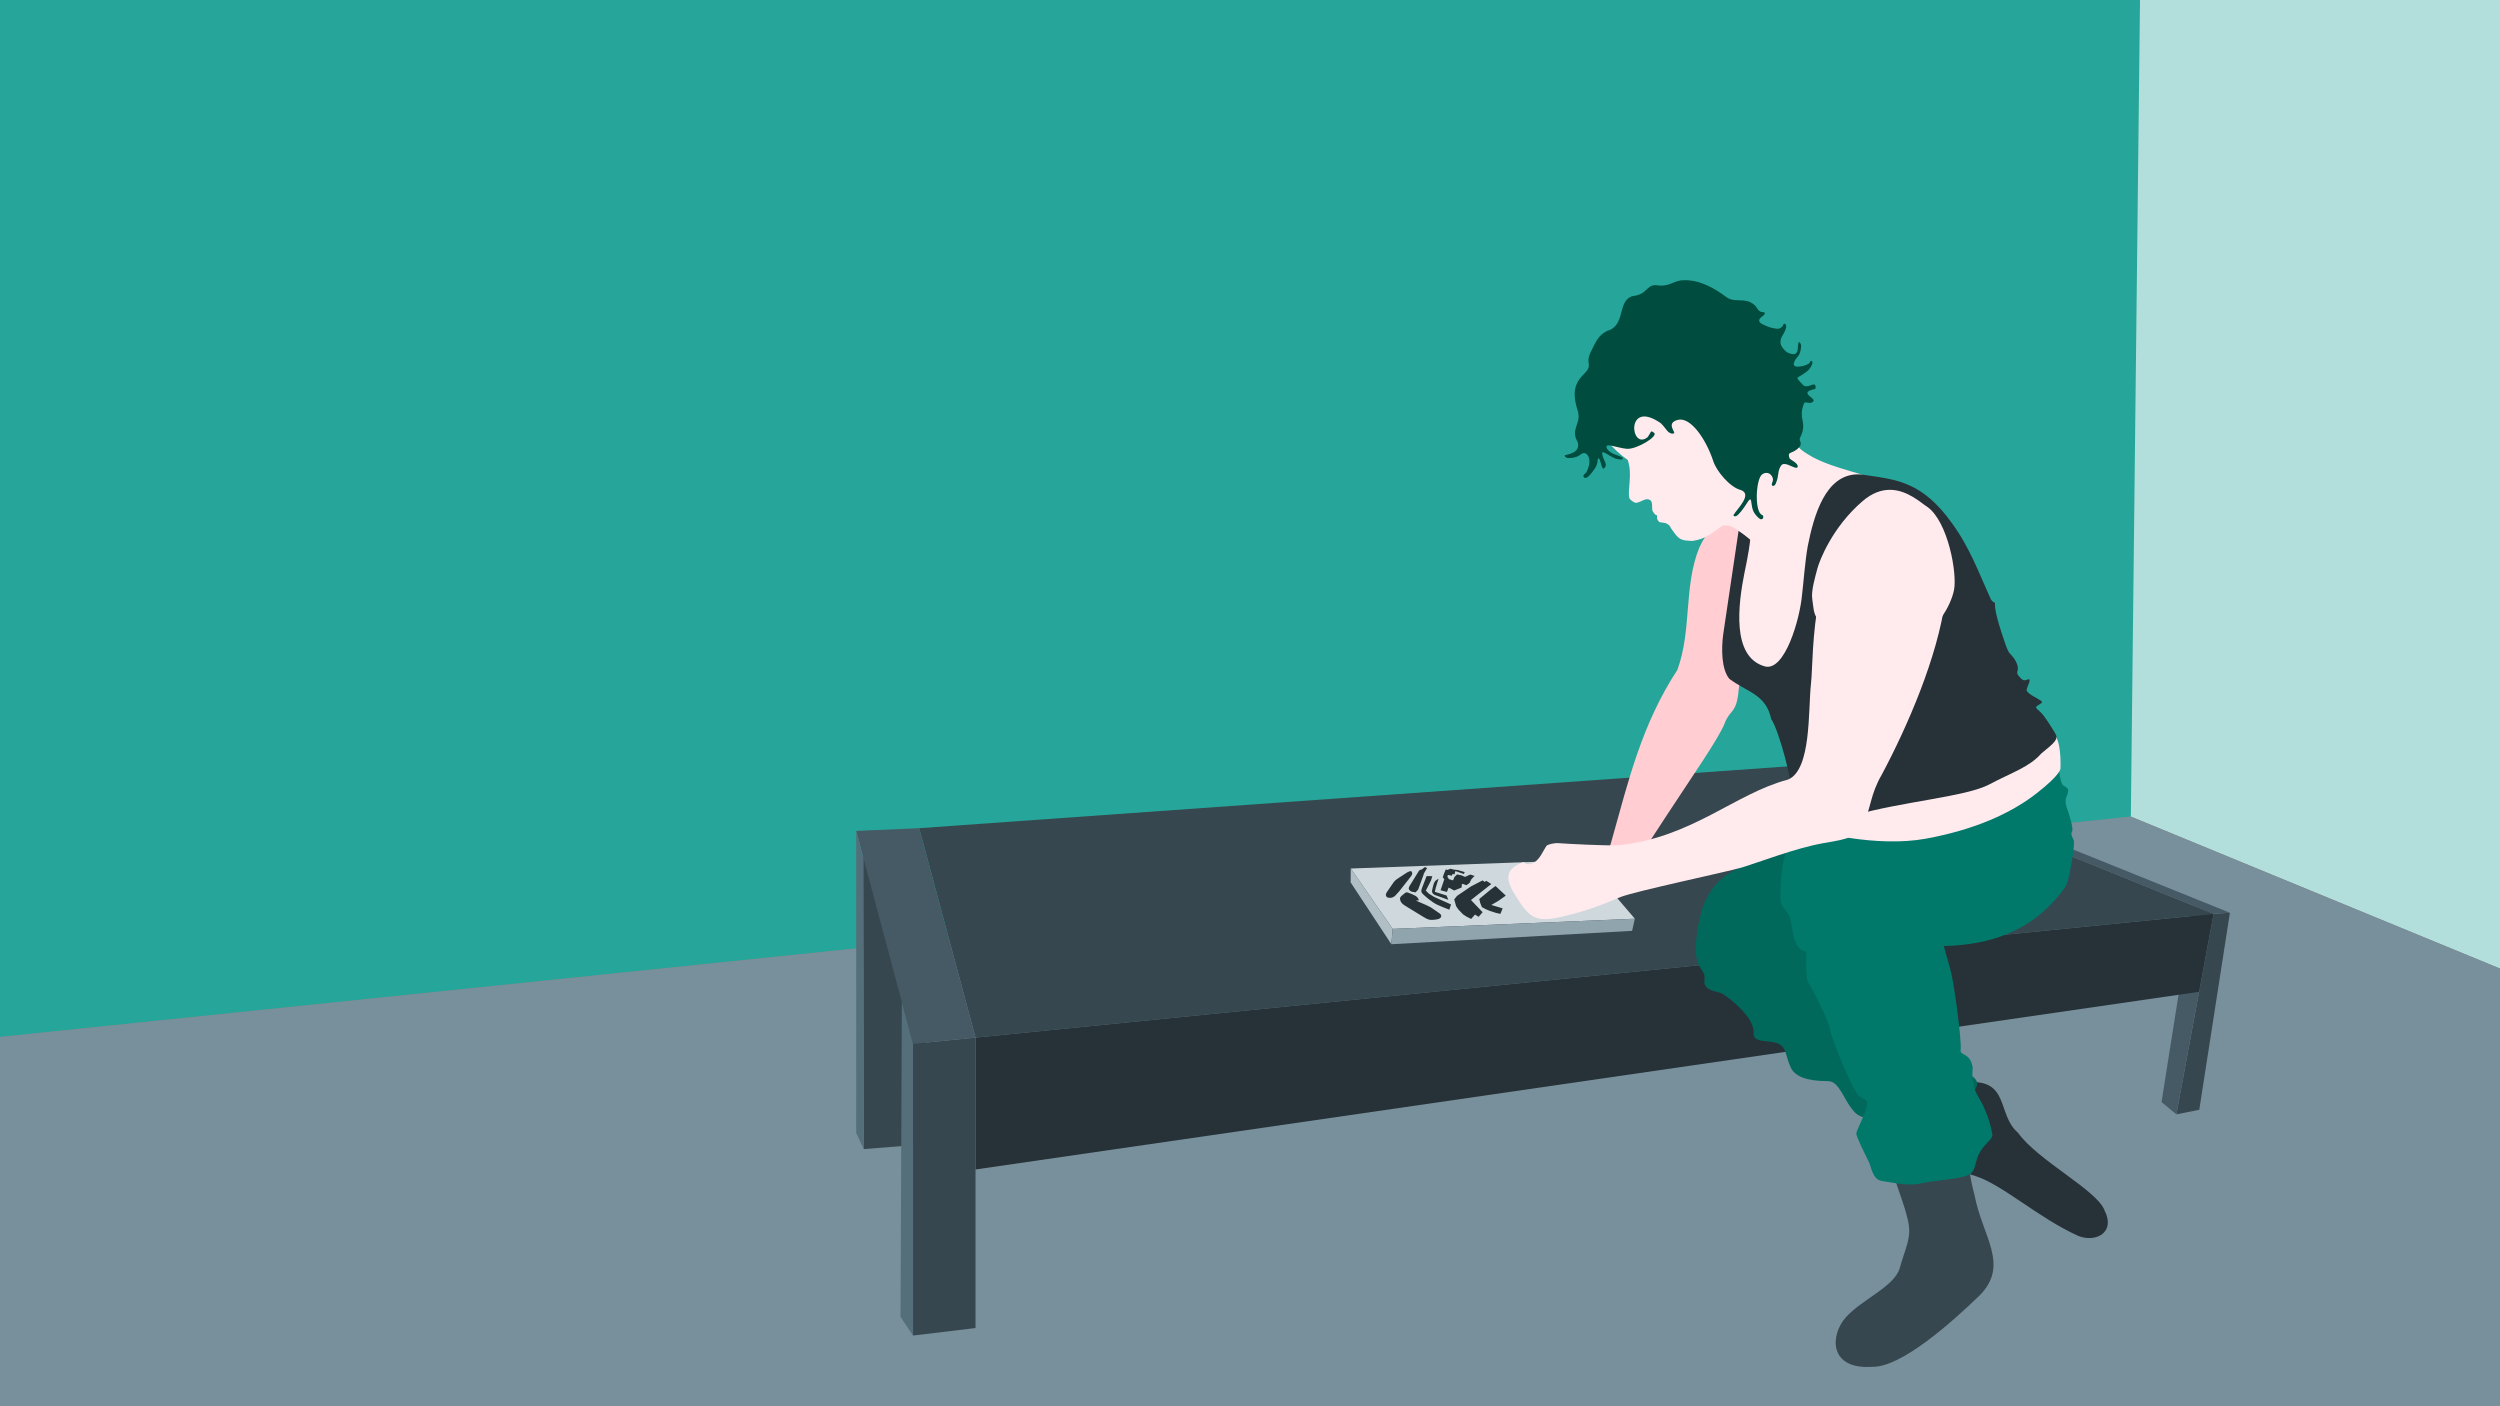 <?xml version="1.0" encoding="UTF-8" standalone="no"?>
<!-- Created with Inkscape (http://www.inkscape.org/) -->

<svg
   xmlns:dc="http://purl.org/dc/elements/1.1/"
   xmlns:cc="http://creativecommons.org/ns#"
   xmlns:rdf="http://www.w3.org/1999/02/22-rdf-syntax-ns#"
   xmlns:svg="http://www.w3.org/2000/svg"
   xmlns="http://www.w3.org/2000/svg"
   xmlns:sodipodi="http://sodipodi.sourceforge.net/DTD/sodipodi-0.dtd"
   xmlns:inkscape="http://www.inkscape.org/namespaces/inkscape"
   version="1.1"
   id="svg3820"
   width="1920"
   height="1080"
   viewBox="0 0 1920 1080"
   sodipodi:docname="self-portrait-wide.svg"
   inkscape:version="0.92.2 (5c3e80d, 2017-08-06)"
   inkscape:export-filename="/home/elm/Documents/Self-Portrait/export/self-portrait.png"
   inkscape:export-xdpi="192"
   inkscape:export-ydpi="192">
  <rect x="0" y="0" width="1920" height="1080" fill="#808080" stroke="none"/>
  <sodipodi:namedview
     pagecolor="#ffffff"
     bordercolor="#666666"
     borderopacity="1"
     objecttolerance="10"
     gridtolerance="10"
     guidetolerance="10"
     inkscape:pageopacity="0"
     inkscape:pageshadow="2"
     inkscape:window-width="1849"
     inkscape:window-height="1024"
     id="namedview3822"
     showgrid="false"
     units="px"
     inkscape:snap-others="true"
     inkscape:snap-global="true"
     inkscape:zoom="0.23862597"
     inkscape:cx="731.73851"
     inkscape:cy="687.14255"
     inkscape:window-x="71"
     inkscape:window-y="30"
     inkscape:window-maximized="1"
     inkscape:current-layer="layer16"
     inkscape:snap-bbox="true"
     inkscape:snap-grids="false"
     inkscape:bbox-paths="true"
     inkscape:bbox-nodes="true"
     inkscape:object-paths="true"
     inkscape:snap-intersection-paths="true"
     showguides="true"
     inkscape:guide-bbox="true"
     inkscape:snap-bbox-edge-midpoints="true"
     inkscape:snap-bbox-midpoints="true"
     inkscape:snap-smooth-nodes="true"
     inkscape:snap-midpoints="true"
     inkscape:snap-object-midpoints="true"
     inkscape:snap-center="true"
     inkscape:snap-page="true">
    <inkscape:grid
       spacingy="24"
       spacingx="24"
       units="in"
       id="grid3830"
       type="xygrid" />
    <sodipodi:guide
       id="guide1071"
       position="408.0,0"
       orientation="1056.0,0"
       inkscape:locked="false" />
    <sodipodi:guide
       id="guide1073"
       position="0,352.0"
       orientation="0,816.0"
       inkscape:locked="false" />
    <sodipodi:guide
       id="guide1075"
       position="0,704.0"
       orientation="0,816.0"
       inkscape:locked="false" />
    <sodipodi:guide
       position="0,1056"
       orientation="0,816"
       id="guide1181"
       inkscape:locked="false" />
    <sodipodi:guide
       position="816,1056"
       orientation="1056,0"
       id="guide1183"
       inkscape:locked="false" />
    <sodipodi:guide
       position="816,0"
       orientation="0,-816"
       id="guide1185"
       inkscape:locked="false" />
    <sodipodi:guide
       position="0,0"
       orientation="-1056,0"
       id="guide1187"
       inkscape:locked="false" />
    <sodipodi:guide
       position="283.515,452.814"
       orientation="291.074,-707.259"
       id="guide924"
       inkscape:locked="false" />
    <sodipodi:guide
       position="-423.744,161.741"
       orientation="161.741,0"
       id="guide926"
       inkscape:locked="false" />
    <sodipodi:guide
       position="-423.744,0"
       orientation="0,1920"
       id="guide928"
       inkscape:locked="false" />
    <sodipodi:guide
       position="1496.256,0"
       orientation="-327.472,-0.508"
       id="guide930"
       inkscape:locked="false" />
    <sodipodi:guide
       position="1495.748,327.472"
       orientation="-125.342,-1212.233"
       id="guide932"
       inkscape:locked="false" />
  </sodipodi:namedview>
  <defs
     id="defs3824">
    <clipPath
       id="clipPath3842"
       clipPathUnits="userSpaceOnUse">
      <rect
         style="stroke-width:3.775"
         y="0"
         x="0"
         height="1056"
         width="816"
         id="rect3844" />
    </clipPath>
    <clipPath
       id="clipPath3842-3"
       clipPathUnits="userSpaceOnUse">
      <rect
         style="stroke-width:3.775"
         y="0"
         x="0"
         height="1056"
         width="816"
         id="rect3844-5" />
    </clipPath>
    <clipPath
       id="clipPath3842-3-9"
       clipPathUnits="userSpaceOnUse">
      <rect
         style="stroke-width:3.775"
         y="0"
         x="0"
         height="1056"
         width="816"
         id="rect3844-5-1" />
    </clipPath>
    <clipPath
       id="clipPath3842-3-9-2"
       clipPathUnits="userSpaceOnUse">
      <rect
         style="stroke-width:3.775"
         y="0"
         x="0"
         height="1056"
         width="816"
         id="rect3844-5-1-7" />
    </clipPath>
    <clipPath
       id="clipPath3842-3-9-2-3"
       clipPathUnits="userSpaceOnUse">
      <rect
         style="stroke-width:3.775"
         y="0"
         x="0"
         height="1056"
         width="816"
         id="rect3844-5-1-7-6" />
    </clipPath>
  </defs>
  <g
     style="display:inline"
     inkscape:label="bottom"
     id="layer8"
     inkscape:groupmode="layer"
     transform="translate(0,24)" />
  <g
     style="display:inline"
     inkscape:label="bg"
     id="layer13"
     inkscape:groupmode="layer"
     transform="translate(0,24)">
    <g
       style="display:inline;opacity:1"
       inkscape:label="walls"
       id="layer16"
       inkscape:groupmode="layer">
      <path
         sodipodi:nodetypes="ccccc"
         inkscape:connector-curvature="0"
         id="path1024"
         d="M 1643.522,-24 1588.346,583.312 1920,719.867 V -24 Z"
         style="display:inline;fill:#b2dfdb;stroke:none;stroke-width:1px;stroke-linecap:butt;stroke-linejoin:miter;stroke-opacity:1" />
      <path
         inkscape:connector-curvature="0"
         id="path1056"
         d="M 0,772.394 V -24 h 1643.522 l -7.037,627.186 z"
         style="fill:#26a69a;stroke:none;stroke-width:1px;stroke-linecap:butt;stroke-linejoin:miter;stroke-opacity:1"
         sodipodi:nodetypes="ccccc" />
    </g>
    <g
       inkscape:label="floor"
       id="layer17"
       inkscape:groupmode="layer"
       style="display:inline">
      <path
         sodipodi:nodetypes="cccccc"
         inkscape:connector-curvature="0"
         id="path1022"
         d="M 1636.485,603.186 1920,719.867 V 1056 H 0 V 772.394 Z"
         style="display:inline;fill:#78909c;stroke:none;stroke-width:1px;stroke-linecap:butt;stroke-linejoin:miter;stroke-opacity:1" />
    </g>
    <g
       inkscape:label="surface"
       id="layer15"
       inkscape:groupmode="layer"
       style="display:inline">
      <path
         sodipodi:nodetypes="ccccc"
         inkscape:connector-curvature="0"
         id="path880-3-6"
         d="m 662.969,634.421 48.231,-2.804 v 223.073 l -47.901,3.82 z"
         style="display:inline;fill:#37474f;stroke:none;stroke-width:1px;stroke-linecap:butt;stroke-linejoin:miter;stroke-opacity:1" />
      <path
         inkscape:connector-curvature="0"
         id="path880"
         d="m 1699.975,677.816 12.595,-0.818 -23.521,151.311 -17.594,3.519 z"
         style="fill:#37474f;stroke:none;stroke-width:1px;stroke-linecap:butt;stroke-linejoin:miter;stroke-opacity:1"
         sodipodi:nodetypes="ccccc" />
      <path
         sodipodi:nodetypes="ccccc"
         inkscape:connector-curvature="0"
         id="path882"
         d="m 1699.975,677.816 -16.019,-6.467 -23.891,151.033 11.39,9.445 z"
         style="display:inline;fill:#455a64;stroke:none;stroke-width:1px;stroke-linecap:butt;stroke-linejoin:miter;stroke-opacity:1" />
      <path
         sodipodi:nodetypes="ccccc"
         inkscape:connector-curvature="0"
         id="path874"
         d="M 749.203,772.866 1699.975,677.816 1413.203,561.702 705.933,612.042 Z"
         style="display:inline;fill:#37474f;stroke:none;stroke-width:1px;stroke-linecap:butt;stroke-linejoin:miter;stroke-opacity:1" />
      <path
         sodipodi:nodetypes="ccccc"
         inkscape:connector-curvature="0"
         id="path876"
         d="m 1699.975,677.816 -11.111,59.886 -939.66,136.452 V 772.866 Z"
         style="display:inline;fill:#263238;stroke:none;stroke-width:1px;stroke-linecap:butt;stroke-linejoin:miter;stroke-opacity:1" />
      <path
         sodipodi:nodetypes="ccccc"
         inkscape:connector-curvature="0"
         id="path880-3"
         d="m 701.203,777.665 48,-4.799 v 223.073 l -48,5.762 z"
         style="display:inline;fill:#37474f;stroke:none;stroke-width:1px;stroke-linecap:butt;stroke-linejoin:miter;stroke-opacity:1" />
      <path
         sodipodi:nodetypes="ccccc"
         inkscape:connector-curvature="0"
         id="path973"
         d="m 701.203,777.665 -43.656,-163.534 48.385,-2.089 43.27,160.824 z"
         style="fill:#455a64;stroke:none;stroke-width:1px;stroke-linecap:butt;stroke-linejoin:miter;stroke-opacity:1" />
      <path
         sodipodi:nodetypes="ccccc"
         inkscape:connector-curvature="0"
         id="path977"
         d="m 701.203,1001.702 -9.595,-14.333 1.023,-241.815 8.572,32.111 z"
         style="fill:#546e7a;stroke:none;stroke-width:1px;stroke-linecap:butt;stroke-linejoin:miter;stroke-opacity:1" />
      <path
         inkscape:connector-curvature="0"
         id="path996"
         d="M 663.298,858.51 657.548,846.028 V 614.131 l 5.421,20.29 z"
         style="fill:#546e7a;stroke:none;stroke-width:1px;stroke-linecap:butt;stroke-linejoin:miter;stroke-opacity:1"
         sodipodi:nodetypes="ccccc" />
      <path
         sodipodi:nodetypes="ccccc"
         inkscape:connector-curvature="0"
         id="path884"
         d="m 1712.57,676.998 -287.927,-116.129 -12.221,0.867 287.553,116.08 z"
         style="display:inline;fill:#455a64;stroke:none;stroke-width:1px;stroke-linecap:butt;stroke-linejoin:miter;stroke-opacity:1" />
    </g>
    <g
       inkscape:groupmode="layer"
       id="layer18"
       inkscape:label="paper">
      <path
         style="fill:#cfd8dc;stroke:none;stroke-width:1px;stroke-linecap:butt;stroke-linejoin:miter;stroke-opacity:1"
         d="m 1255.557,681.576 -185.96,7.81 -32.216,-46.359 179.611,-6.559 z"
         id="path1190"
         inkscape:connector-curvature="0"
         sodipodi:nodetypes="ccccc" />
      <path
         style="fill:#b0bec5;stroke:none;stroke-width:1px;stroke-linecap:butt;stroke-linejoin:miter;stroke-opacity:1"
         d="m 1069.597,689.386 -1.048,11.786 -31.287,-47.526 0.119,-10.62 z"
         id="path1192"
         inkscape:connector-curvature="0"
         sodipodi:nodetypes="ccccc" />
      <path
         style="fill:#90a4ae;stroke:none;stroke-width:1px;stroke-linecap:butt;stroke-linejoin:miter;stroke-opacity:1"
         d="m 1255.557,681.576 -2.105,9.312 -184.903,10.285 1.048,-11.786 z"
         id="path1194"
         inkscape:connector-curvature="0"
         sodipodi:nodetypes="ccccc" />
      <path
         style="opacity:1;fill:#263238;fill-rule:nonzero;stroke:none"
         d="m 1094.272,641.989 c 0.102,-0.02 0.208,-0.014 0.305,0.027 0.451,0.261 0.965,0.395 1.439,0.609 -0.81,1.383 -1.621,2.766 -2.432,4.148 -0.181,0.1 -0.279,0.398 -0.107,0.549 l -4.328,11.869 c -0.663,0.719 -1.325,1.439 -1.988,2.158 -1.112,-0.207 -2.224,-0.414 -3.336,-0.621 -0.763,-0.498 -1.591,-1.091 -1.834,-2.021 0,-0.009 2e-4,-0.018 0,-0.027 -0.125,-0.088 -0.215,-0.163 -0.201,-0.186 0.054,-0.076 0.106,-0.151 0.16,-0.227 -0.013,-0.633 0.248,-1.26 0.586,-1.787 1.792,-2.938 3.616,-5.856 5.42,-8.787 0.599,-0.969 1.198,-1.939 1.797,-2.908 0.384,-0.52 1.014,-0.892 1.674,-0.842 1.039,-0.317 1.677,-1.269 2.566,-1.828 0.081,-0.061 0.179,-0.107 0.281,-0.127 z m 22.113,1.131 0.084,0.1 c 0.013,0.191 -0.262,-0.146 -0.084,-0.1 z m -2.289,0.051 c 0.719,0.221 1.438,0.441 2.156,0.662 l 3.305,0.354 c 1.789,0.531 3.578,1.062 5.367,1.594 -0.246,0.484 -0.492,0.969 -0.738,1.453 -1.951,-0.692 -3.901,-1.384 -5.852,-2.076 -0.231,0.111 -0.539,0.043 -0.684,-0.174 -0.128,0.09 0.101,0.275 -0.051,0.352 -0.18,0.732 -0.361,1.464 -0.541,2.195 l -1.594,-0.287 c -0.123,0.43 -0.246,0.861 -0.369,1.291 -1.031,-0.19 -2.062,-0.38 -3.094,-0.57 -0.148,0.499 -0.297,0.999 -0.445,1.498 0.321,0.322 0.642,0.645 0.963,0.967 -0.033,0.216 -0.066,0.432 -0.1,0.648 1.173,0.352 2.346,0.704 3.52,1.057 0.157,-0.057 -0.046,-0.298 0.125,-0.34 0.339,-0.795 0.678,-1.59 1.018,-2.385 0.671,-0.617 1.343,-1.234 2.014,-1.852 1.075,0.234 2.151,0.469 3.227,0.703 0.958,0.41 1.917,0.819 2.875,1.229 -9e-4,-0.134 0.177,-0.265 0.291,-0.156 l 3.123,-1.426 c 0.203,-0.072 0.434,-0.106 0.592,-0.268 l 2.83,0.955 -0.158,0.072 c 0.126,-0.03 0.33,0.01 0.393,-0.148 0.064,0.024 0.17,0.196 0.258,0.092 -0.845,0.893 -1.69,1.786 -2.535,2.68 -0.458,0.941 -0.917,1.883 -1.375,2.824 -0.795,0.581 -1.591,1.161 -2.387,1.742 l -2.939,-1.064 c -0.448,-0.005 -0.764,0.528 -0.6,0.93 l -0.242,1.93 c -1.892,0.757 -3.784,1.513 -5.676,2.27 -0.962,-0.533 -1.925,-1.066 -2.887,-1.6 -0.447,-0.204 -0.895,-0.408 -1.342,-0.611 -0.441,1.104 -0.881,2.207 -1.322,3.311 -1.626,-0.439 -3.253,-0.878 -4.879,-1.316 0.957,-2.807 1.914,-5.613 2.871,-8.42 -0.392,-0.522 -0.784,-1.044 -1.176,-1.566 0.363,-1.035 0.727,-2.07 1.09,-3.105 0.412,-0.952 0.824,-1.905 1.236,-2.857 0.411,0.085 0.822,0.169 1.232,0.254 -0.053,0.239 0.418,0.197 0.33,-0.027 0.723,-0.27 1.447,-0.54 2.17,-0.811 z m -30.48,1.838 c 0.882,0.468 1.173,1.641 0.84,2.539 -0.365,1.026 -1.122,1.844 -1.77,2.699 -2.693,3.424 -5.387,6.849 -8.08,10.273 -1.127,1.235 -2.254,2.47 -3.381,3.705 -0.977,0.539 -1.939,1.274 -3.105,1.271 -0.98,0.052 -2.086,0.121 -2.918,-0.496 -0.749,-0.585 -1.048,-1.652 -0.738,-2.547 0.325,-0.948 0.969,-1.742 1.51,-2.574 1.516,-2.198 3.031,-4.397 4.547,-6.596 0.752,-0.898 1.629,-1.692 2.611,-2.332 2.337,-1.61 4.739,-3.125 7.123,-4.664 0.86,-0.494 1.747,-0.956 2.705,-1.229 0.216,-0.035 0.436,-0.086 0.656,-0.051 z m 12.053,3.766 0.033,0.043 c -0.016,0.151 0.262,0.153 0.268,0.01 0.124,-0.035 0.281,0.1 0.373,-0.043 0.165,0.194 0.438,-0.078 0.615,0.084 l 3.049,0.041 -0.994,3.246 c -1.326,2.613 -2.652,5.227 -3.978,7.84 0.783,0.784 1.566,1.568 2.35,2.352 1.343,0.827 2.686,1.655 4.029,2.482 4.328,1.93 8.656,3.861 12.984,5.791 -0.433,1.339 -0.866,2.677 -1.299,4.016 -0.949,-0.335 -1.899,-0.721 -2.844,-1.088 -2.201,-0.905 -4.423,-1.762 -6.572,-2.787 -1.103,-0.499 -2.123,-1.159 -3.148,-1.797 -1.2,-0.863 -2.399,-1.731 -3.561,-2.646 -1.454,-1.224 -2.935,-2.424 -4.287,-3.762 -0.718,-0.683 -1.231,-1.67 -1.1,-2.682 0.152,-1.104 0.628,-2.127 1.006,-3.166 1,-2.654 2.037,-5.294 3.076,-7.934 z m 9.076,2.064 0.031,0.057 c -0.69,2.262 -1.379,4.525 -2.068,6.787 -0.251,1.077 -0.501,2.154 -0.752,3.23 3.001,0.946 6.001,1.892 9.002,2.838 l 1.371,3.299 -10.301,-3.674 c -0.918,-0.48 -1.919,-1.135 -2.143,-2.223 -0.248,-1.035 0.141,-2.068 0.34,-3.076 0.269,-1.105 0.567,-2.202 0.854,-3.303 0.405,-0.899 0.796,-1.856 1.562,-2.516 0.687,-0.493 1.391,-0.964 2.103,-1.42 z m 33.969,1.271 0.018,0.096 c 0.499,0.371 0.999,0.742 1.498,1.113 0.4,-0.288 0.799,-0.577 1.199,-0.865 1.188,0.758 2.375,1.517 3.562,2.275 0.295,0.022 0.227,0.535 -0.055,0.51 -5.077,3.993 -10.155,7.986 -15.232,11.979 2.982,3.122 5.963,6.243 8.945,9.365 l -3.08,3.529 c -0.925,-0.579 -1.85,-1.158 -2.775,-1.736 -0.989,1.122 -1.978,2.243 -2.967,3.365 l -3.291,-1.633 c -0.932,-0.598 -1.865,-1.197 -2.797,-1.795 l -3.553,-3.611 c -0.628,-0.904 -1.255,-1.809 -1.883,-2.713 -0.491,-1.753 -0.982,-3.505 -1.473,-5.258 0.703,-0.909 1.395,-1.829 2.162,-2.686 3.587,-2.435 7.173,-4.87 10.76,-7.305 2.977,-1.562 5.951,-3.132 8.961,-4.631 z m -11.748,0.693 c 0,-0.007 -0.02,-0.006 -0.049,0.008 l -0.045,0.072 c 0.037,0.029 0.109,-0.059 0.094,-0.08 z m -1.309,0.121 c -0.01,-0.005 -0.022,0.004 -0.045,0.031 l -0.019,0.088 c 0.049,0.014 0.087,-0.106 0.064,-0.119 z m 22.869,3.586 c 0.046,-0.007 0.092,-10e-4 0.131,0.025 l 7.158,6.707 0.59,0.611 c -1.903,1.352 -3.806,2.703 -5.709,4.055 -1.796,1.032 -3.591,2.064 -5.387,3.096 2.901,0.869 5.802,1.738 8.703,2.607 -0.499,1.242 -0.999,2.484 -1.498,3.727 -0.082,0.17 -0.164,0.34 -0.246,0.51 l -3.416,-0.773 -4.668,-1.496 c -1.016,-0.434 -2.033,-0.868 -3.049,-1.303 -1.002,-0.528 -2.004,-1.056 -3.006,-1.584 -0.432,-1.04 -0.863,-2.079 -1.295,-3.119 -0.255,-1.052 -0.51,-2.104 -0.766,-3.156 2.853,-2.347 5.706,-4.694 8.559,-7.041 l 3.773,-2.811 c 0.035,-0.026 0.079,-0.047 0.125,-0.055 z m -28.941,0.904 c -0.035,-0.002 -0.08,0.008 -0.082,0.019 l 0.107,0.033 c 0.035,-0.037 0.01,-0.051 -0.025,-0.053 z m -7.898,0.01 c -0.013,0.002 -0.024,0.012 -0.033,0.033 l 0.164,0.004 c -0.043,0.013 -0.093,-0.044 -0.131,-0.037 z m -31.234,3.865 c 0.183,0.006 0.366,0.048 0.547,0.135 l 0.176,0.047 0.094,0.025 c 1.014,0.35 2.029,0.704 3.004,1.152 0.993,0.438 1.968,0.918 2.932,1.416 0.845,0.499 1.539,1.237 1.996,2.104 0.236,0.403 0.393,0.847 0.482,1.305 -0.776,0.022 -1.547,0.115 -2.318,0.191 2.585,1.113 5.169,2.227 7.754,3.34 1.194,0.584 2.388,1.168 3.582,1.752 2.302,1.578 4.604,3.156 6.906,4.734 0.792,0.596 1.571,1.625 1.139,2.656 -0.432,1.017 -1.501,1.574 -2.531,1.799 -1.353,0.334 -2.747,0.467 -4.137,0.527 -1.018,0.014 -2.062,0.019 -3.039,-0.305 -1.268,-0.428 -2.408,-1.141 -3.562,-1.803 -3.323,-1.993 -6.621,-4.028 -9.928,-6.049 -1.595,-0.99 -3.202,-1.963 -4.789,-2.965 -0.801,-0.548 -1.619,-1.097 -2.273,-1.822 -0.565,-0.716 -0.953,-1.562 -1.17,-2.445 -0.37,-1.04 0.117,-2.194 0.906,-2.9 0.894,-0.766 1.815,-1.501 2.719,-2.256 0.421,-0.351 0.963,-0.656 1.512,-0.639 z"
         id="path1225"
         inkscape:connector-curvature="0"
         sodipodi:nodetypes="ccccccccccccccccccccccccccccccccccccccccccccccccccccccccccccccccccccccccccccccccccccccccccccccccccccccccccccccccccccccccccccccccccccccccccscccscccccccccccccccccccccccccccccccccccccccccccccccccccccccccc" />
    </g>
  </g>
  <g
     inkscape:label="evan"
     id="layer14"
     inkscape:groupmode="layer"
     transform="translate(0,24)">
    <g
       style="display:inline"
       inkscape:label="arm-under"
       id="layer2"
       inkscape:groupmode="layer">
      <path
         sodipodi:nodetypes="cccsssscc"
         inkscape:connector-curvature="0"
         id="path825"
         d="m 1305.136,396.387 c -12.219,29.83 -5.647,63.124 -16.852,93.972 -27.673,42.38 -37.671,85.513 -50.722,131.8 -3.143,11 -7.334,19.382 7.857,15.715 15.191,-3.667 14.667,-5.238 34.573,-35.621 19.906,-30.382 40.335,-59.717 44.526,-70.717 4.191,-11 9.186,-7.244 10.757,-25.578 1.571,-18.334 11.244,-15.805 14.911,-62.95 13.587,-52.099 -21.173,-97.248 -45.05,-46.621 z"
         style="display:inline;opacity:1;fill:#ffcdd2;fill-rule:nonzero;stroke:none;stroke-width:1px;stroke-linecap:butt;stroke-linejoin:miter;stroke-opacity:1" />
    </g>
    <g
       inkscape:label="foot bottom"
       id="layer12"
       inkscape:groupmode="layer">
      <path
         sodipodi:nodetypes="cccczscscc"
         inkscape:connector-curvature="0"
         id="path893"
         d="m 1510.698,807.195 c 32.982,-2.664 22.788,24.841 39.078,38.707 15.272,21.483 61.29,44.489 66.552,59.799 8.514,16.588 -6.306,24.834 -20.103,19.542 -31.023,-14.035 -57.958,-39.236 -79.023,-46.005 -21.064,-6.769 -31.137,-9.445 -45.953,-21.669 -14.816,-12.223 -22.224,-30.558 -22.224,-30.558 0,0 2.963,-19.261 21.113,-25.928 18.15,-6.667 25.928,-6.667 25.928,-6.667 0,0 5.768,13.899 14.631,12.779 z"
         style="fill:#263238;stroke:none;stroke-width:1px;stroke-linecap:butt;stroke-linejoin:miter;stroke-opacity:1" />
    </g>
    <g
       inkscape:label="pants bottom"
       id="layer9"
       inkscape:groupmode="layer">
      <path
         sodipodi:nodetypes="ccccsssccsczczzcsccc"
         inkscape:connector-curvature="0"
         id="path41"
         d="m 1492.791,702.386 c -17.186,1.72 -34.32,2.588 -53.766,2.763 -12.223,0 -16.723,-1.635 -12.648,0.587 19.728,9.527 26.132,16.257 39.688,39.046 21.113,10.001 34.818,51.116 42.226,54.45 7.408,3.334 14.075,7.038 7.408,14.816 -6.667,7.779 -10.742,24.447 -31.855,24.447 -21.113,0 -51.486,-0.741 -58.524,-7.408 -9.45,-9.118 -11.941,-24.701 -21.483,-24.817 -8.519,0 -24.076,-0.741 -28.521,-10.371 -4.445,-9.631 -2.963,-15.557 -10.001,-18.52 -7.038,-2.963 -19.254,0.118 -18.52,-8.149 0.734,-8.267 -10.088,-20.743 -23.335,-29.632 -2.963,-2.593 -15.852,-1.708 -14.446,-11.112 1.406,-9.404 -8.733,-6.828 -6.278,-30.68 2.455,-23.852 8.63,-44.445 32.207,-54.884 15.557,-6.667 24.447,-9.631 38.152,-12.964 13.705,-3.334 30.785,-10.353 42.638,-11.464 17.878,0.409 26.765,3.186 38.111,3.315 101.043,2.292 121.376,12.458 38.95,80.578 z"
         style="opacity:1;fill:#00695c;stroke:none;stroke-width:1px;stroke-linecap:butt;stroke-linejoin:miter;stroke-opacity:1" />
    </g>
    <g
       inkscape:label="foot top"
       id="layer11"
       inkscape:groupmode="layer">
      <path
         sodipodi:nodetypes="cccczsscsc"
         inkscape:connector-curvature="0"
         id="path890"
         d="m 1511.995,861.089 c 0,0 -1.482,10.927 4.445,32.781 6.121,32.136 27.267,53.627 3.704,77.23 -21.627,20.899 -60.214,55.176 -82.23,54.602 -33.465,2.28 -32.531,-24.179 -20.372,-37.934 12.158,-13.755 37.425,-23.598 41.485,-37.967 4.815,-17.039 9.26,-23.15 6.297,-36.485 -2.963,-13.335 -9.631,-28.521 -11.112,-35.929 -1.482,-7.408 -11.112,-13.335 5.556,-16.668 16.668,-3.334 52.227,0.37 52.227,0.37 z"
         style="fill:#37474f;stroke:none;stroke-width:1px;stroke-linecap:butt;stroke-linejoin:miter;stroke-opacity:1" />
    </g>
    <g
       inkscape:label="pants top"
       id="layer10"
       inkscape:groupmode="layer">
      <path
         sodipodi:nodetypes="cccsscscccscsccccccssscscczcccscc"
         inkscape:connector-curvature="0"
         id="path41-3"
         d="m 1581.26,567.358 c 0,0 1.111,10.37 3.334,11.852 2.222,1.482 4.075,1.853 3.705,4.816 -0.37,2.963 -3.334,5.557 -1.111,11.854 2.222,6.297 5.556,17.039 4.074,18.891 -1.482,1.852 1.48,6.666 1.48,6.666 0,0 0.372,2.223 -0.369,7.779 -0.741,5.556 -3.334,24.076 -6.297,28.15 -24.307,33.842 -57.101,44.288 -93.303,45.197 2.296,7.689 4.538,15.698 5.656,20.172 2.357,9.429 8.272,52.017 7.334,59.717 -0.553,4.54 7.07,1.619 9.168,12.834 0.524,2.881 -2.359,12.048 4.713,23.572 7.072,11.524 9.953,24.882 10.477,28.287 0.524,3.405 -4.713,6.024 -9.166,13.096 -4.453,7.072 -2.881,12.833 -7.334,17.023 -4.453,4.191 -28.549,5.238 -38.502,7.596 -9.953,2.357 -22,-0.786 -29.596,-1.834 -7.596,-1.048 -8.119,-10.475 -10.476,-15.189 -2.357,-4.715 -9.43,-18.86 -9.43,-21.217 0,-2.357 6.81,-14.667 8.119,-20.691 1.31,-6.024 -1.309,-4.19 -6.285,-8.643 -4.976,-4.453 -20.954,-43.741 -22.002,-50.812 -1.048,-7.072 -13.619,-31.298 -16.5,-35.619 -2.612,-3.919 -1.683,-19.239 -1.68,-24.037 -11.584,-1.151 -9.612,-20.047 -13.435,-28.152 -1.482,-2.778 -6.732,-7.214 -6.575,-12.963 0.157,-5.749 1.005,-34.525 5.833,-35.746 13.705,-3.334 30.786,-10.352 42.639,-11.463 43.481,-0.791 58.576,-0.791 88.486,-5.945 18.52,-7.038 29.632,-8.519 44.818,-18.891 15.187,-10.371 27.039,-19.261 32.225,-26.299 z"
         style="opacity:1;fill:#00796b;fill-rule:nonzero;stroke:none;stroke-width:1px;stroke-linecap:butt;stroke-linejoin:miter;stroke-opacity:1" />
    </g>
    <g
       style="display:inline"
       inkscape:label="torso"
       id="layer1"
       inkscape:groupmode="layer">
      <path
         inkscape:connector-curvature="0"
         id="path3846"
         d="m 1303.817,209.524 c -0.861,0.01 -1.722,0.038 -2.584,0.076 0.861,-0.038 1.723,-0.066 2.584,-0.076 z m 0,0 c 1.08,-0.013 2.159,0.006 3.236,0.039 -1.077,-0.033 -2.157,-0.052 -3.236,-0.039 z m 3.975,0.062 c 1.059,0.043 2.118,0.104 3.172,0.191 -1.055,-0.088 -2.112,-0.149 -3.172,-0.191 z m -7.484,0.064 c -0.586,0.033 -1.172,0.07 -1.758,0.115 0.586,-0.045 1.172,-0.083 1.758,-0.115 z m 11.104,0.17 c 0.955,0.085 1.906,0.191 2.855,0.314 -0.949,-0.123 -1.901,-0.229 -2.855,-0.314 z m -13.791,0.023 c -0.596,0.053 -1.191,0.114 -1.785,0.18 0.595,-0.066 1.19,-0.127 1.785,-0.18 z m -2.658,0.279 c -0.65,0.079 -1.298,0.168 -1.945,0.262 0.648,-0.094 1.296,-0.183 1.945,-0.262 z m 19.986,0.1 c 1.037,0.145 2.07,0.314 3.098,0.506 -1.028,-0.192 -2.06,-0.361 -3.098,-0.506 z m -22.621,0.26 c -0.855,0.131 -1.709,0.275 -2.559,0.432 0.85,-0.157 1.704,-0.3 2.559,-0.432 z m 26.363,0.375 c 0.907,0.179 1.809,0.374 2.707,0.59 -0.898,-0.216 -1.8,-0.411 -2.707,-0.59 z m -29.594,0.189 c -0.651,0.125 -1.3,0.256 -1.947,0.396 0.647,-0.14 1.296,-0.271 1.947,-0.396 z m 32.955,0.555 c 0.177,0.045 0.354,0.092 0.531,0.139 -0.177,-0.046 -0.354,-0.094 -0.531,-0.139 z m -35.75,0.033 c -0.566,0.128 -1.131,0.261 -1.693,0.4 0.563,-0.14 1.127,-0.272 1.693,-0.4 z m 37.818,0.525 c 0.213,0.061 0.426,0.124 0.639,0.188 -0.212,-0.063 -0.425,-0.126 -0.639,-0.188 z m -40.518,0.129 c -0.572,0.149 -1.141,0.305 -1.709,0.465 0.568,-0.16 1.137,-0.316 1.709,-0.465 z m 42.682,0.537 c 0.165,0.054 0.331,0.105 0.496,0.16 -0.165,-0.055 -0.331,-0.106 -0.496,-0.16 z m -45.15,0.143 c -0.723,0.211 -1.441,0.43 -2.156,0.658 0.715,-0.228 1.434,-0.448 2.156,-0.658 z m 47.631,0.721 c 0.124,0.046 0.247,0.097 0.371,0.145 -0.124,-0.047 -0.247,-0.098 -0.371,-0.145 z m -50.203,0.066 c -0.827,0.268 -1.647,0.551 -2.463,0.842 0.816,-0.291 1.636,-0.574 2.463,-0.842 z m 52.174,0.715 c 0.221,0.092 0.442,0.187 0.662,0.281 -0.22,-0.095 -0.441,-0.189 -0.662,-0.281 z m -55.228,0.346 c -0.607,0.222 -1.212,0.447 -1.812,0.682 0.601,-0.234 1.205,-0.46 1.812,-0.682 z m 57.197,0.516 c 0.213,0.097 0.425,0.195 0.637,0.295 -0.212,-0.1 -0.424,-0.197 -0.637,-0.295 z m -59.922,0.529 c -0.505,0.204 -1.008,0.413 -1.508,0.625 0.5,-0.212 1.002,-0.421 1.508,-0.625 z m 62.195,0.57 c 0.087,0.044 0.175,0.086 0.262,0.131 -0.087,-0.045 -0.175,-0.086 -0.262,-0.131 z m -64.578,0.43 c -0.579,0.253 -1.154,0.513 -1.725,0.777 0.571,-0.265 1.146,-0.524 1.725,-0.777 z m 66.752,0.74 c 0.131,0.074 0.26,0.151 0.391,0.227 -0.13,-0.075 -0.26,-0.152 -0.391,-0.227 z m -69.096,0.322 c -0.78,0.369 -1.552,0.746 -2.316,1.137 0.764,-0.39 1.536,-0.768 2.316,-1.137 z m 70.875,0.732 c 0.233,0.143 0.464,0.289 0.695,0.436 -0.231,-0.147 -0.463,-0.292 -0.695,-0.436 z m -73.461,0.547 c -0.663,0.342 -1.319,0.692 -1.969,1.049 0.65,-0.357 1.306,-0.707 1.969,-1.049 z m 75.361,0.678 c 0.185,0.125 0.372,0.246 0.557,0.373 -0.184,-0.127 -0.371,-0.248 -0.557,-0.373 z m -78.031,0.764 c -0.506,0.284 -1.009,0.574 -1.506,0.867 0.497,-0.294 1,-0.583 1.506,-0.867 z m -2.287,1.334 c -0.493,0.299 -0.981,0.603 -1.465,0.91 0.484,-0.308 0.972,-0.611 1.465,-0.91 z m 84.318,0.852 c 0.206,0.166 0.409,0.336 0.613,0.506 -0.204,-0.17 -0.408,-0.34 -0.613,-0.506 z m -86.416,0.461 c -0.627,0.407 -1.247,0.822 -1.857,1.244 0.61,-0.422 1.23,-0.837 1.857,-1.244 z m 88.152,1.004 c 0.186,0.163 0.374,0.326 0.559,0.492 -0.185,-0.167 -0.372,-0.329 -0.559,-0.492 z m -90.227,0.389 c -0.672,0.468 -1.334,0.946 -1.984,1.432 0.651,-0.486 1.312,-0.963 1.984,-1.432 z m 92.053,1.285 c 0.122,0.117 0.246,0.23 0.367,0.348 -0.121,-0.118 -0.245,-0.231 -0.367,-0.348 z m -94.58,0.562 c -0.498,0.379 -0.992,0.761 -1.477,1.15 0.485,-0.389 0.978,-0.771 1.477,-1.15 z m 96.527,1.385 c 0.114,0.12 0.226,0.245 0.34,0.367 -0.114,-0.122 -0.226,-0.247 -0.34,-0.367 z m -98.484,0.156 c -0.466,0.381 -0.923,0.766 -1.375,1.156 0.452,-0.39 0.91,-0.776 1.375,-1.156 z m 100.041,1.555 c 0.149,0.17 0.298,0.341 0.445,0.514 -0.148,-0.172 -0.296,-0.344 -0.445,-0.514 z m -101.998,0.109 c -0.446,0.394 -0.884,0.793 -1.316,1.195 0.432,-0.403 0.87,-0.801 1.316,-1.195 z m -1.75,1.596 c -0.582,0.553 -1.151,1.112 -1.705,1.68 0.554,-0.568 1.123,-1.127 1.705,-1.68 z m 105.33,0.176 c 0.125,0.155 0.251,0.31 0.375,0.467 -0.124,-0.157 -0.249,-0.311 -0.375,-0.467 z m -107.107,1.58 c -0.523,0.539 -1.032,1.087 -1.529,1.639 0.497,-0.552 1.006,-1.1 1.529,-1.639 z m 108.928,0.781 c 0.666,0.685 1.29,1.388 1.875,2.105 -0.585,-0.717 -1.209,-1.42 -1.875,-2.105 z m -110.857,1.312 c -0.375,0.425 -0.743,0.853 -1.101,1.285 0.359,-0.432 0.727,-0.86 1.101,-1.285 z m -1.58,1.873 c -0.327,0.405 -0.646,0.813 -0.959,1.225 0.312,-0.411 0.632,-0.819 0.959,-1.225 z m 115.494,0.469 c 0.316,0.438 0.618,0.881 0.908,1.328 -0.29,-0.447 -0.593,-0.89 -0.908,-1.328 z m -116.908,1.359 c -0.341,0.462 -0.67,0.929 -0.992,1.398 0.322,-0.47 0.651,-0.936 0.992,-1.398 z m 118.367,0.846 c 0.608,1.001 1.164,2.019 1.662,3.055 -0.498,-1.036 -1.055,-2.054 -1.662,-3.055 z m -119.662,0.99 c -0.407,0.608 -0.797,1.221 -1.172,1.84 0.374,-0.619 0.765,-1.232 1.172,-1.84 z m -1.498,2.404 c -0.255,0.435 -0.506,0.871 -0.744,1.311 0.238,-0.44 0.489,-0.876 0.744,-1.311 z m -1.121,2.031 c -0.225,0.435 -0.444,0.871 -0.652,1.311 0.209,-0.44 0.427,-0.876 0.652,-1.311 z m -0.945,1.939 c -0.212,0.467 -0.414,0.935 -0.607,1.406 0.193,-0.471 0.395,-0.94 0.607,-1.406 z m 126.828,0.514 c 0.542,1.633 0.987,3.285 1.359,4.939 -0.372,-1.654 -0.817,-3.306 -1.359,-4.939 z m -127.682,1.494 c -0.259,0.662 -0.504,1.327 -0.725,1.998 0.221,-0.67 0.466,-1.337 0.725,-1.998 z m 129.547,5.928 c 0.457,2.479 0.774,4.945 1.031,7.342 -0.257,-2.397 -0.575,-4.863 -1.031,-7.342 z m 19.84,67.695 c 0.151,0.109 0.303,0.215 0.455,0.322 -0.152,-0.107 -0.304,-0.214 -0.455,-0.322 z m 2.205,1.506 c 0.096,0.062 0.191,0.126 0.287,0.188 -0.096,-0.062 -0.191,-0.125 -0.287,-0.188 z m 4.824,2.846 c 34.642,18.546 91.799,13.183 121.654,81.588 10.964,16.289 17.855,43.856 20.361,55.133 2.506,11.277 7.037,20.362 14.41,33.904 7.373,13.542 26.001,36.578 30.387,44.096 4.386,7.518 3.445,24.434 3.445,24.434 0,0 0.627,4.386 -18.795,19.422 -19.422,15.036 -46.988,27.567 -84.578,34.459 -37.59,6.892 -85.832,-5.013 -93.977,-9.398 -8.145,-4.386 -7.519,-17.542 -9.398,-33.205 -1.816,-15.3 -3.642,-35.701 -13.469,-56.072 -6.636,-18.549 -58.715,-24.542 -30.072,-86.771 4.386,-5.012 7.204,-15.662 9.396,-25.373 2.083,-9.223 -0.916,-12.231 -1.76,-15.998 6.973,-2.486 12.646,-6.043 17.779,-10.398 12.223,-10.371 29.632,-40.004 34.447,-54.82 z m -141.1,24.979 c 0.017,1.022 6e-4,1.842 -0.059,2.377 0.059,-0.535 0.076,-1.354 0.059,-2.377 z m -0.576,2.977 c 0.055,-0.013 0.121,0.01 0.199,0.068 -0.078,-0.059 -0.144,-0.079 -0.199,-0.066 4e-4,-1e-4 -4e-4,-0.002 0,-0.002 z m 0.199,0.068 c 0.039,0.029 0.075,0.035 0.107,0.019 -0.033,0.016 -0.068,0.01 -0.107,-0.019 z m -0.33,0.066 c -0.066,0.15 -0.088,0.415 -0.076,0.76 -0.012,-0.345 0.011,-0.61 0.076,-0.76 z m -0.076,0.76 c 0.024,0.69 0.191,1.699 0.445,2.736 -0.255,-1.038 -0.421,-2.046 -0.445,-2.736 z m 15.238,4.621 c 0.023,0.053 0.062,0.11 0.115,0.174 -0.053,-0.064 -0.092,-0.121 -0.115,-0.174 z m 7.184,11.771 c -0.022,0.301 -0.104,0.684 -0.111,1.121 0.01,-0.437 0.089,-0.82 0.111,-1.121 z m -0.088,1.576 c 0.02,0.157 0.054,0.323 0.102,0.492 -0.047,-0.17 -0.082,-0.335 -0.102,-0.492 z m 0.102,0.492 c 0.123,0.444 0.341,0.912 0.608,1.338 -0.267,-0.425 -0.484,-0.894 -0.608,-1.338 z m 11.934,10.432 c 0.456,0.932 0.913,1.719 1.385,2.387 -0.472,-0.668 -0.929,-1.455 -1.385,-2.387 z m 2.107,3.303 c 0.493,0.554 1.011,0.999 1.57,1.361 -0.56,-0.362 -1.077,-0.807 -1.57,-1.361 z m 2.443,1.846 c 0.605,0.284 1.26,0.495 1.982,0.658 -0.723,-0.163 -1.377,-0.374 -1.982,-0.658 z"
         style="opacity:1;fill:#ffebee;fill-rule:nonzero;stroke:none;stroke-width:1px;stroke-linecap:butt;stroke-linejoin:miter;stroke-opacity:1"
         sodipodi:nodetypes="ccccccccccccccccccccccccccccccccccccccccccccccccccccccccccccccccccccccccccccccccccccccccccccccccccccccccccccccccccccccccccccccccccccccccccccccccccccccccccccccccccccccccccccccccccccccssccssscccccsccccccccccccccccccccccccccccccccccccccc" />
    </g>
    <g
       style="display:inline"
       inkscape:label="tanktop"
       id="layer3"
       inkscape:groupmode="layer">
      <path
         sodipodi:nodetypes="scccsssccccccsccssscccccccccssscccsczcs"
         inkscape:connector-curvature="0"
         id="path865"
         d="m 1426.6,340.296 c 2.103,-0.023 4.32,0.179 6.66,0.629 23.415,3.49 43.095,5.115 65.694,36.68 13.745,18.648 20.686,38.109 29.763,58.07 1.833,3.667 3.404,2.356 3.404,3.928 0,1.571 -0.262,5.763 4.977,22.002 5.238,16.239 5.5,15.191 8.119,18.072 2.619,2.881 4.977,7.595 4.453,10.477 -0.524,2.881 -1.309,2.88 2.096,6.547 3.405,3.667 4.975,0.525 6.547,1.049 1.571,0.524 -1.57,5.5 -1.832,8.119 -0.262,2.619 8.643,6.548 10.738,8.119 2.095,1.571 0.785,1.834 -2.357,3.93 -3.143,2.095 0.786,2.357 4.977,8.119 4.191,5.762 8.381,12.834 8.381,12.834 3.089,4.753 -0.024,7.286 -10.477,15.785 -9.167,10.477 -22.262,14.405 -40.072,23.834 -17.81,9.429 -66.623,13.022 -104.506,23.836 -38.091,10.874 -49.228,7.504 -46.787,-9.238 1.923,-13.193 -10.619,-57.354 -16.014,-64.656 -4.146,-19.279 -18.019,-20.518 -32.242,-31.105 -6.064,-7.374 -6.185,-22.819 -4.715,-34.049 0.786,-5.762 11.836,-79.698 11.836,-79.698 l 8.656,5.999 c 0.788,1.313 -1.598,13.936 -4.189,26.467 -4.631,23.671 -10.232,64.53 15.715,71.752 15.393,4.075 26.947,-36.583 28.549,-55.002 1.048,-8.381 2.358,-26.454 4.453,-37.717 4.62,-23.02 13.364,-54.514 38.174,-54.781 z m 24.486,11.891 c -6.281,0.077 -13.208,2.36 -20.492,8.58 -23.311,19.906 -33.263,45.835 -34.834,51.859 -1.571,6.024 -4.977,17.286 -3.93,23.572 1.048,6.286 0.524,11 4.715,16.238 4.191,5.238 21.215,17.288 35.883,16.764 14.667,-0.524 35.096,0.262 45.049,-5.5 9.953,-5.762 20.541,-21.656 23.18,-34.442 2.639,-12.787 -4.635,-52.919 -20.561,-64.038 -4.502,-2.701 -15.192,-13.203 -29.01,-13.033 z"
         style="fill:#263238;stroke:none;stroke-width:1px;stroke-linecap:butt;stroke-linejoin:miter;stroke-opacity:1" />
    </g>
    <g
       style="display:inline"
       inkscape:label="head"
       id="layer4"
       inkscape:groupmode="layer">
      <path
         sodipodi:nodetypes="ccsccccsccccccsscsassccsc"
         id="path3846-6"
         d="m 1303.817,209.524 c 19.445,-0.227 38.685,6.797 51.482,24.346 10.651,10.964 10.651,26.315 11.904,37.592 1.253,11.277 5.326,40.096 15.977,49.807 2.771,2.192 5.778,4.099 8.971,5.809 l 0.88,2.701 c -4.815,14.816 -21.635,43.794 -33.858,54.166 -4.912,5.607 -7.25,8.421 -10.203,8.84 -3.432,0.487 -7.693,-6.259 -17.789,-11.61 -2.976,-2.036 -6.893,-1.723 -8.303,-1.41 -8.581,5.776 -12.625,10.122 -22.945,11.674 -9.757,-0.301 -10.53,-1.015 -16.68,-9.867 -1.331,-3.054 -2.585,-2.741 -3.133,-3.367 -0.548,-0.627 -4.074,-0.939 -5.17,-1.096 -1.096,-0.157 -2.191,-1.958 -2.348,-3.211 -0.157,-1.253 0.547,-2.193 -0.471,-2.271 -1.018,-0.078 -1.958,-1.723 -2.584,-2.584 -0.626,-0.861 -0.705,-1.097 -0.705,-3.916 0,-2.819 -0.28,-4.381 -1.924,-5.275 -3.038,-1.652 -5.859,1.451 -10.112,2.313 -1.679,0.34 -5.123,-2.665 -5.33,-3.306 -1.904,-5.895 2.599,-18.652 -1.408,-29.628 -24.177,-17.326 -35.653,-41.729 -15.058,-78.127 7.64,-23.222 38.472,-41.223 68.807,-41.576 z"
         style="display:inline;opacity:1;fill:#ffebee;fill-rule:nonzero;stroke:none;stroke-width:1px;stroke-linecap:butt;stroke-linejoin:miter;stroke-opacity:1"
         inkscape:connector-curvature="0" />
    </g>
    <g
       inkscape:label="hair"
       id="layer5"
       inkscape:groupmode="layer">
      <path
         sodipodi:nodetypes="ccsccssssscscsszccczsccsaccscascszzcsccsccczssccszcscccscssacssscccscccc"
         inkscape:connector-curvature="0"
         id="path911"
         d="m 1293.262,191.216 c 12.529,-0.435 24.165,6.651 32.566,12.924 5.762,4.191 12.048,1.049 18.334,3.93 6.286,2.881 4.975,7.334 9.428,7.596 4.452,0.262 -0.523,3.666 -0.523,3.666 0,0 -4.715,2.881 0.262,5.5 4.976,2.619 8.637,3.522 12.049,3.668 1.536,0.066 3.882,-1.676 4.21,-3.104 0.337,-1.464 2.207,-0.948 2.223,1.369 0.01,1.061 -0.875,3.708 -2.121,5.709 -2.618,4.206 -4.325,8.163 2.466,13.901 5.562,2.911 7.366,1.506 8.151,-0.59 0.786,-2.095 0.252,-7.075 1.464,-7.044 0.338,0.009 0.809,0.798 1.085,1.149 0.713,0.907 0.49,4.111 -0.455,6.944 -1.31,3.929 -3.761,4.011 -4.713,8.381 -0.952,4.37 9.94,1.775 12.017,-0.433 1.1,-2.909 2.188,-1.331 2.29,-0.498 0.102,0.833 -0.897,3.535 -3.045,5.908 -3.067,2.831 -6.83,4.729 -8.105,5.562 -1.276,0.834 1.207,2.879 3.341,5.387 3.069,3.606 7.909,-0.457 8.386,0.276 2.176,-1.15 2.557,4.015 0.635,3.508 -11.595,2.647 0.36,6.444 -0.313,8.835 -0.194,0.688 -0.916,1.194 -1.586,1.444 -1.705,0.636 -3.215,-0.28 -5.457,-0.131 -5.729,12.884 2.941,14.701 -3.448,27.24 -1.229,2.582 3.144,4.19 -1.832,8.381 -4.976,4.191 -7.859,1.834 -6.287,7.072 0.439,1.463 6.647,3.579 6.381,6.636 -0.044,0.506 -0.726,0.961 -1.229,0.899 -3.192,-0.391 -9.373,-5.35 -11.698,-1.512 -2.881,4.453 -1.14,7.193 -4.051,13.851 -1.034,2.366 -4.186,2.206 -2.425,-1.544 1.76,-3.75 -2.98,-9.35 -7.93,-5.758 -4.95,3.592 -6.001,29.039 0,31.168 1.838,0.514 0.785,5.346 -2.619,2.357 -5.444,-4.78 -4.976,-8.577 -5.762,-12.506 -0.213,-0.818 -0.244,-3.75 -2.814,0.326 -3.169,5.027 -6.817,9.95 -8.924,10.758 -1.089,0.417 -2.203,-0.401 -1.881,-0.936 2.77,-4.6 14.722,-15.831 5.762,-19.119 -8.615,-2.078 -18.901,-14.778 -21.215,-22.002 -5.884,-17.874 -17.758,-34.317 -27.21,-31.931 -9.452,2.387 -1.765,9.41 -2.943,10.214 -0.904,0.617 -2.021,0.603 -3.915,-0.565 -1.552,-0.957 -3.363,-4.26 -6.267,-7.052 -27.403,-19.097 -23.514,21.354 -10.215,10.738 3.143,-4.191 1.997,-5.752 5.043,-3.34 3.339,2.645 -13.645,12.868 -21.02,12.244 -7.375,-0.624 -18.491,-5.764 -14.93,0.261 3.495,4.411 8.408,4.477 11.1,6.181 1.863,1.179 0.686,2.378 -2.98,1.483 -4.506,-0.256 -12.287,-7.87 -12.047,-4.257 0.524,4.976 3.929,7.334 2.357,10.215 -0.76,1.394 -1.46,1.717 -2.157,0.753 -0.744,-1.028 -1.42,-4.824 -2.231,-6.581 -2.619,-2.488 -0.065,1.899 -3.47,6.875 -2.141,3.129 -4.652,6.445 -6.561,7.261 -1.128,0.482 -2.106,-0.162 -2.345,-0.974 -0.389,-1.325 1.699,-2.193 2.357,-3.406 5.293,-10.075 0.017,-17.213 -4.395,-13.528 -2.654,2.217 -6.72,3.086 -10.431,2.745 -0.915,-0.084 -2.509,-1.727 -1.696,-2.135 1.063,-0.535 12.371,-1.382 9.711,-10.131 -5.77,-9.913 2.768,-13.773 0.264,-23.311 -4.94,-15.363 -2.269,-22.056 4.713,-29.072 7.334,-7.334 0.524,-7.071 4.977,-16.5 4.453,-9.429 6.548,-13.359 12.834,-16.502 14.554,-4.074 7.227,-23.398 19.645,-26.715 11.21,-1.197 9.954,-8.374 17.549,-8.381 11.106,1.831 13.178,-3.738 21.65,-3.758 z"
         style="opacity:1;fill:#004d40;stroke:none;stroke-width:1px;stroke-linecap:butt;stroke-linejoin:miter;stroke-opacity:1" />
    </g>
    <g
       inkscape:groupmode="layer"
       id="layer19"
       inkscape:label="pen"
       style="display:none">
      <g
         id="g901"
         transform="rotate(-2.761,1040.926,-2684.324)">
        <path
           sodipodi:nodetypes="ccccc"
           inkscape:connector-curvature="0"
           id="path1426"
           d="m 580.586,600.045 c -5.323,-1.018 -8.39,0.847 -8.572,4.735 l 20.861,39.873 2.774,-2.943 c -7.691,-17.116 -7.7,-23.875 -15.062,-41.665 z"
           style="fill:#009688;stroke:none;stroke-width:1.247px;stroke-linecap:butt;stroke-linejoin:miter;stroke-opacity:1" />
        <path
           sodipodi:nodetypes="ccc"
           inkscape:connector-curvature="0"
           id="path1428"
           d="m 572.014,604.78 c 1.381,2.546 11.444,2.436 8.572,-4.735 -6.257,-1.271 -8.651,1.37 -8.572,4.735 z"
           style="fill:#4db6ac;stroke:none;stroke-width:1.247px;stroke-linecap:butt;stroke-linejoin:miter;stroke-opacity:1" />
        <path
           sodipodi:nodetypes="ccccc"
           inkscape:connector-curvature="0"
           id="path1430"
           d="m 578.561,602.431 -3.087,-6.846 c -2.884,-0.276 -2.687,1.479 -2.886,1.477 l 2.416,6.578 c 1.399,0.59 2.695,0.631 3.557,-1.208 z"
           style="fill:#009688;stroke:none;stroke-width:1.45px;stroke-linecap:butt;stroke-linejoin:miter;stroke-opacity:1" />
        <path
           sodipodi:nodetypes="ccc"
           inkscape:connector-curvature="0"
           id="path1428-7"
           d="m 572.588,597.062 c 0.449,0.827 3.819,0.853 2.886,-1.477 -2.033,-0.413 -2.912,0.383 -2.886,1.477 z"
           style="fill:#4db6ac;stroke:none;stroke-width:0.405px;stroke-linecap:butt;stroke-linejoin:miter;stroke-opacity:1" />
      </g>
    </g>
    <g
       inkscape:label="top-arm"
       id="layer7"
       inkscape:groupmode="layer">
      <path
         sodipodi:nodetypes="czccsscczsssssscc"
         inkscape:connector-curvature="0"
         id="path1118"
         d="m 1441.618,356.227 c -52.591,34.514 -48.418,123.881 -50.745,144.458 -2.327,20.577 0.482,66.649 -17.779,74.081 -40.164,10.459 -73.836,44.683 -130.012,50.375 -10.371,0.52 -40.832,-1.177 -46.129,-1.586 -3.671,-0.284 -8.514,1.136 -9.173,1.985 -0.909,1.17 -0.888,1.482 -2.354,3.881 -2.651,4.925 -5.689,9.261 -10.236,10.156 -6.401,1.235 -1.266,-4.395 -10.543,1.026 -9.277,5.421 -7.165,13.034 -0.419,23.771 10.795,17.181 15.535,20.277 36.108,15.472 21.113,-4.931 33.247,-10.39 43.988,-14.835 10.742,-4.445 82.469,-19.497 93.582,-22.83 11.112,-3.334 41.772,-15.055 61.858,-18.52 20.8,-3.589 25.433,-4.326 31.485,-15.927 5.907,-11.324 4.815,-21.113 14.075,-37.041 39.577,-74.305 91.355,-210.946 -3.704,-214.465 z"
         style="fill:#ffebee;stroke:none;stroke-width:1px;stroke-linecap:butt;stroke-linejoin:miter;stroke-opacity:1" />
    </g>
  </g>
</svg>
